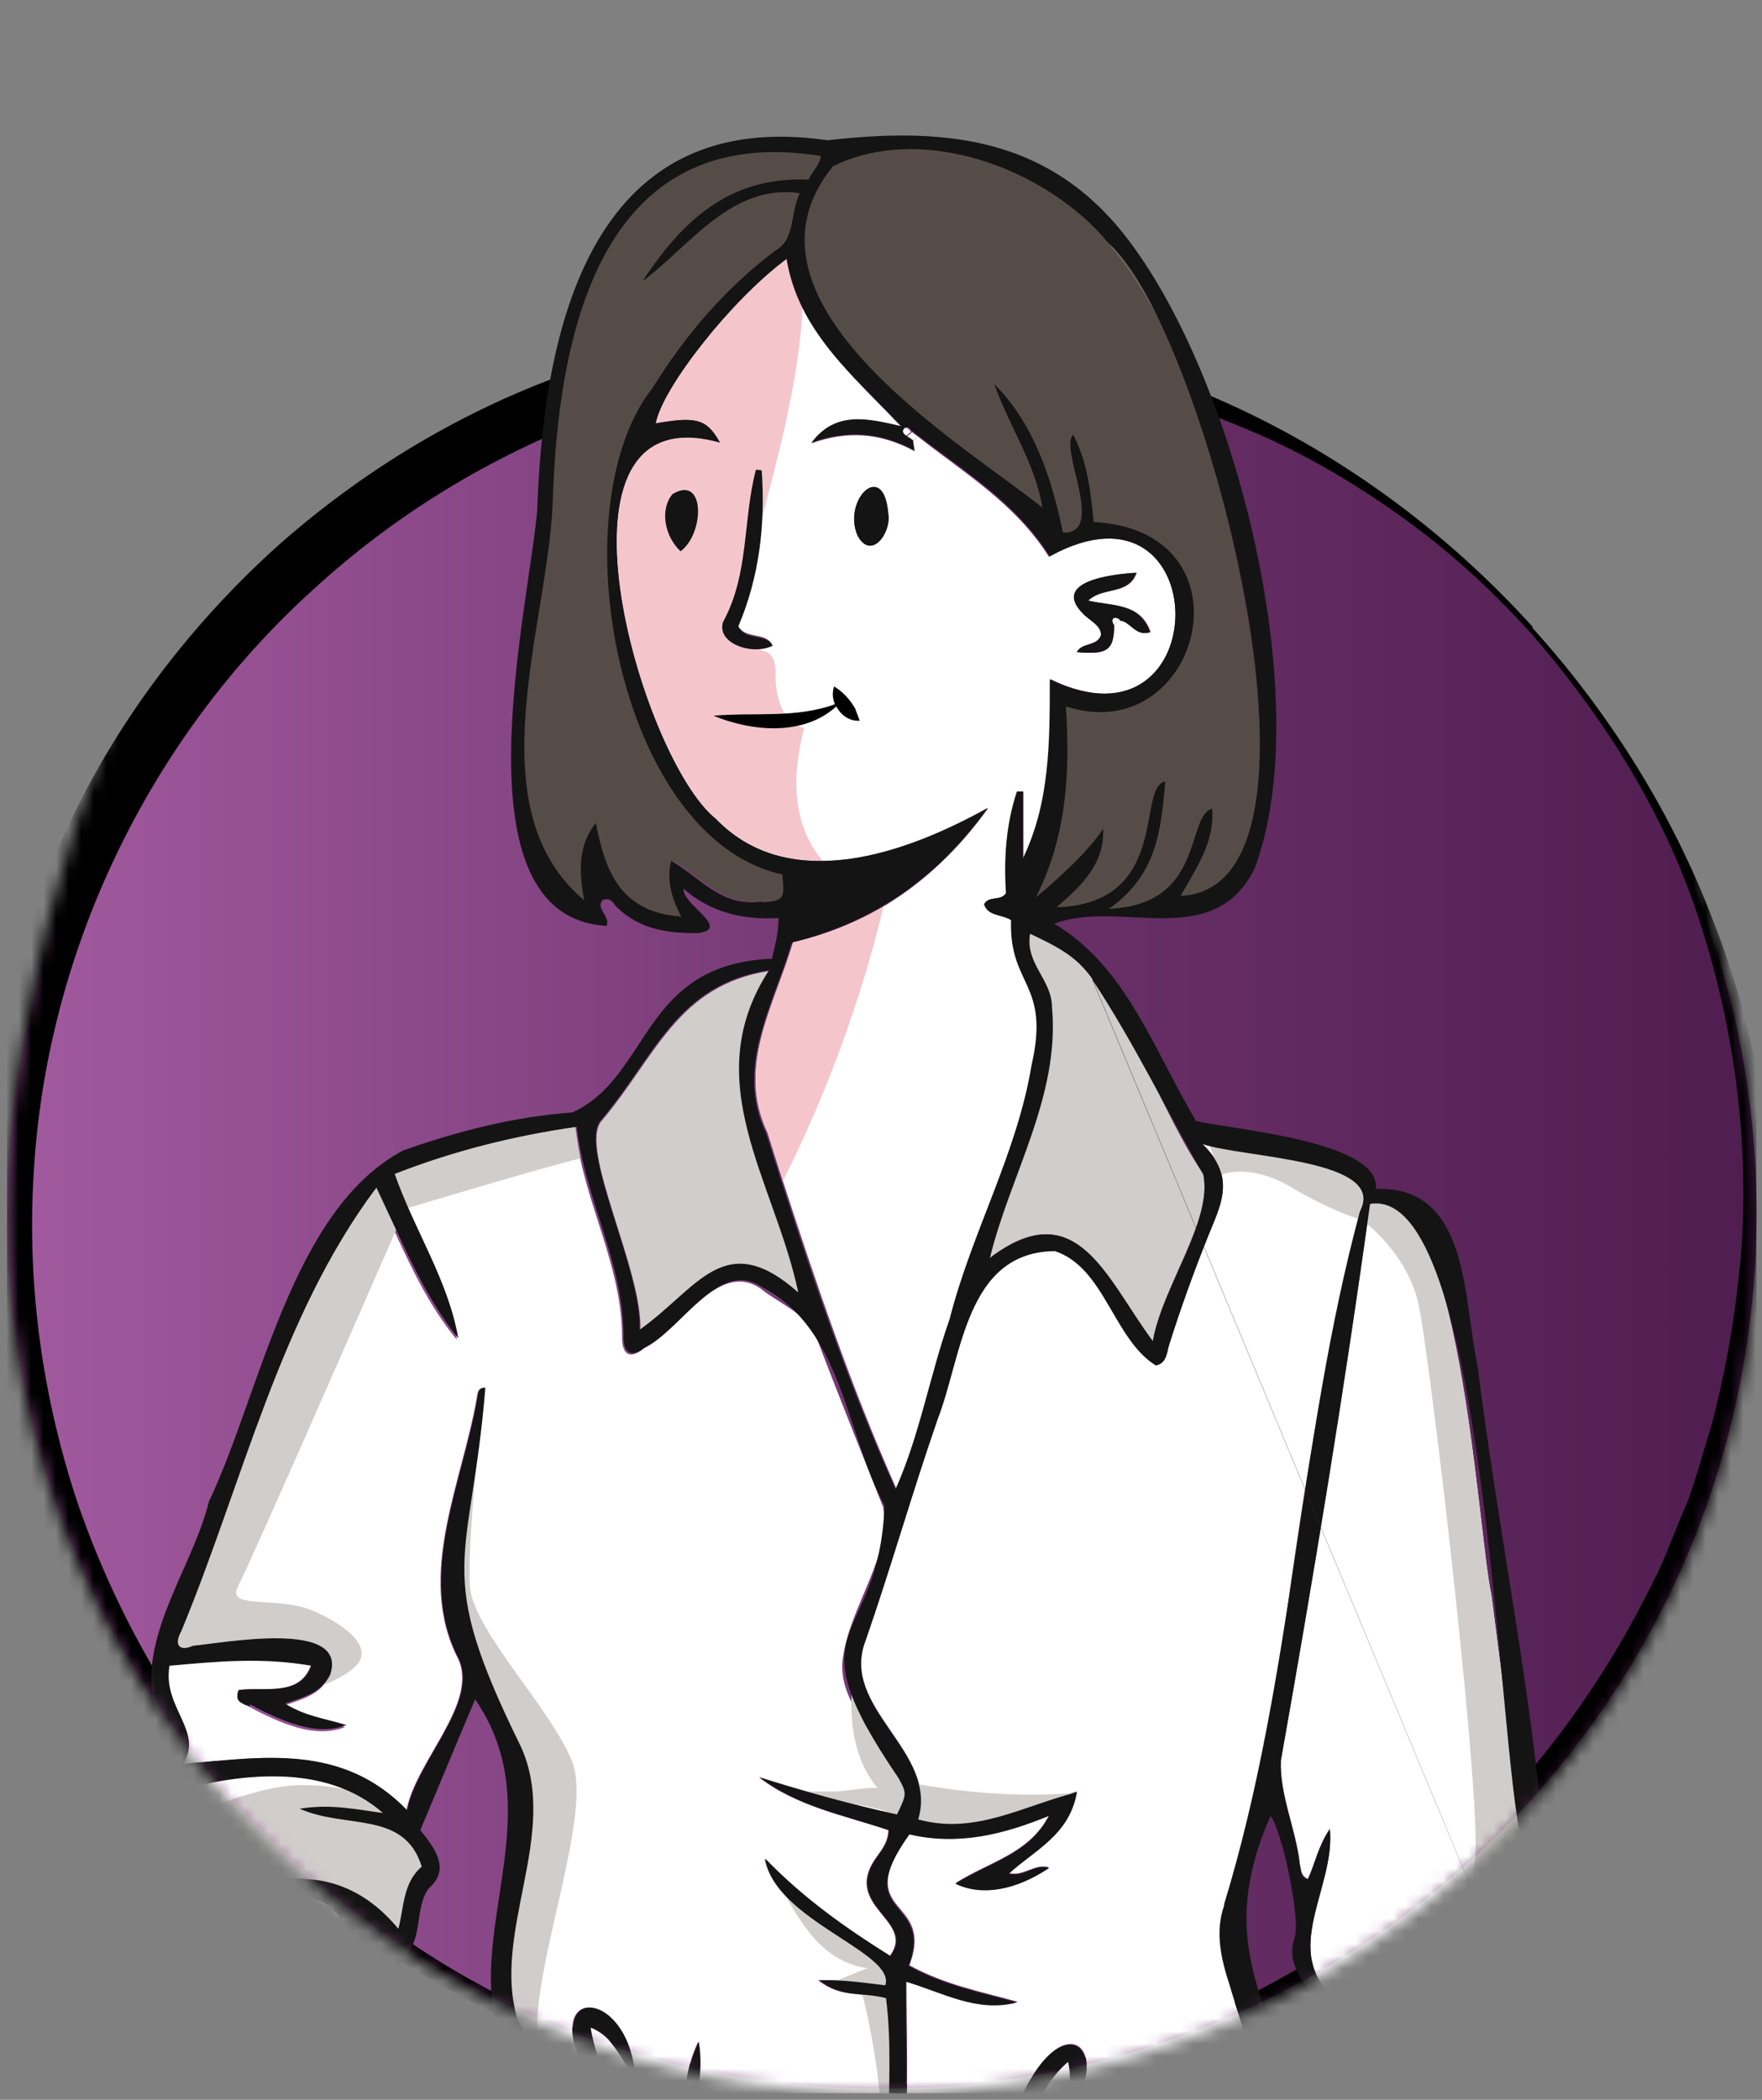 <svg width="141" height="168" viewBox="0 0 141 168" fill="none" xmlns="http://www.w3.org/2000/svg">
<rect x="0" y="0" width="141" height="168" fill="#808080" stroke="none"/>
<g clip-path="url(#clip0_2093_8792)">
<path d="M70.564 167.098C109.224 167.098 140.564 135.746 140.564 97.072C140.564 58.398 109.224 27.046 70.564 27.046C31.904 27.046 0.564 58.398 0.564 97.072C0.564 135.746 31.904 167.098 70.564 167.098Z" fill="url(#paint0_linear_2093_8792)"/>
<mask id="mask0_2093_8792" style="mask-type:alpha" maskUnits="userSpaceOnUse" x="0" y="0" width="141" height="168">
<path d="M70.564 167.489C109.224 167.489 140.564 136.137 140.564 97.463C140.564 58.789 109.224 0 70.564 0C31.904 0 0.564 58.789 0.564 97.463C0.564 136.137 31.904 167.489 70.564 167.489Z" fill="url(#paint1_linear_2093_8792)"/>
</mask>
<g mask="url(#mask0_2093_8792)">
<path d="M122.64 50.249C128.792 57.039 133.776 64.997 137.064 73.591C140.458 82.185 142.049 91.522 141.943 100.859C141.731 110.195 139.716 119.532 135.685 128.126C131.761 136.72 125.928 144.36 118.928 150.619C111.822 156.773 103.549 161.548 94.746 164.519C90.291 166.004 85.731 167.065 81.17 167.595C76.61 168.232 71.943 168.338 67.276 168.126C48.822 167.171 30.791 159.001 17.958 145.314C11.595 138.524 6.398 130.461 3.11 121.654C-0.178 112.848 -1.769 103.405 -1.345 93.962C-0.921 84.519 1.307 75.183 5.231 66.588C9.155 57.994 14.989 50.249 21.989 43.883C28.989 37.623 37.261 32.637 46.276 29.56C55.185 26.483 64.731 25.316 74.064 26.058C83.398 26.801 92.519 29.348 100.791 33.485C109.064 37.623 116.488 43.353 122.64 50.143V50.249ZM122.322 50.461C119.246 47.066 115.852 43.989 112.14 41.337C108.428 38.684 104.504 36.35 100.261 34.546C91.882 30.939 82.973 28.923 73.958 28.817C55.928 28.499 38.216 35.077 25.064 47.172C11.913 59.055 3.64 76.244 2.685 94.068C2.155 102.981 3.428 111.999 6.292 120.487C9.261 128.975 13.716 136.933 19.655 143.723C25.595 150.513 32.913 156.243 41.08 160.168C49.246 164.094 58.261 166.322 67.276 166.747C71.837 166.959 76.398 166.641 80.852 165.898C85.307 165.155 89.655 163.882 93.897 162.29C102.276 159.107 110.019 154.121 116.488 147.967C123.064 141.813 128.367 134.598 132.291 126.535C132.822 125.58 133.246 124.519 133.67 123.458C134.094 122.397 134.519 121.336 134.943 120.381C135.367 119.32 135.685 118.259 136.004 117.198C136.322 116.137 136.64 115.076 136.958 114.015C138.125 109.665 138.867 105.209 139.291 100.753C140.034 91.734 138.867 82.61 136.11 74.016C134.731 69.665 132.822 65.528 130.488 61.602C128.155 57.676 125.397 53.963 122.428 50.567L122.322 50.461Z" fill="black"/>
<path d="M83.95 44.566C81.259 40.277 77.105 37.817 73.418 34.901C73.301 35.015 73.184 35.187 73.067 35.301C73.067 35.472 73.126 35.701 73.184 36.102C70.434 34.615 67.802 34.443 64.935 35.472C66.865 32.842 69.44 33.528 72.131 34.157C69.206 31.069 66.046 28.266 64.233 24.606C63.648 23.405 63.179 22.147 62.945 20.717C58.616 23.977 53.116 30.897 52.472 33.871C55.807 33.242 56.568 33.471 57.621 35.415C42.819 31.24 51.244 60.637 57.27 65.499C59.669 68.015 62.653 68.93 65.812 68.873C70.376 68.873 75.291 66.757 79.094 64.641C76.754 67.901 74.004 70.532 70.786 72.476C68.562 73.792 66.163 74.764 63.472 75.393C61.951 80.54 58.908 85.344 61.424 90.606C61.834 91.922 62.243 93.237 62.653 94.495C65.344 102.788 68.153 111.081 71.722 119.088C73.653 114.799 74.472 109.995 76.051 105.476C77.807 98.556 81.434 92.208 82.604 85.173C84.126 78.596 80.732 78.882 80.966 73.62C80.205 73.162 79.152 73.334 78.801 72.362C79.152 71.618 80.147 72.133 80.556 71.447C80.323 68.701 80.556 65.956 81.434 63.325C81.61 63.325 81.727 63.325 81.902 63.325V68.701C84.126 64.24 84.008 59.436 84.067 54.346C97.465 60.866 97.348 37.188 84.008 44.509L83.95 44.566ZM54.462 44.109C53.116 42.85 52.824 40.677 53.76 39.533C56.392 37.932 56.334 42.679 54.462 44.109ZM57.855 49.714C59.962 45.882 59.435 41.535 60.488 37.531C60.664 37.531 60.839 37.531 60.956 37.589C61.015 38.675 61.073 39.762 61.015 40.791C60.898 43.937 60.371 47.025 59.025 49.999C59.611 51.2 61.19 50.514 61.775 51.544C61.366 51.772 60.839 51.83 60.313 51.83C58.908 51.83 57.387 50.914 57.797 49.656L57.855 49.714ZM68.621 42.85C67.392 39.991 70.727 36.731 71.078 41.077C71.371 42.564 69.733 44.909 68.621 42.85ZM89.625 49.599C89.45 49.714 89.333 49.885 89.157 49.999C89.157 52.001 88.631 52.401 86.173 52.173C86.583 51.372 87.811 51.715 88.104 50.8C88.104 49.999 87.168 49.656 86.7 49.084C84.184 46.511 88.982 45.939 90.971 45.824C90.327 47.655 88.28 46.911 87.109 48.055C89.099 48.512 91.263 48.227 92.083 50.571C90.912 50.972 90.503 49.714 89.684 49.656L89.625 49.599Z" fill="white"/>
<path d="M65.812 68.873C62.711 68.873 59.727 68.015 57.27 65.499C51.244 60.637 42.819 31.24 57.621 35.415C56.568 33.528 55.749 33.299 52.472 33.871C53.058 30.897 58.557 23.977 62.945 20.717C63.179 22.147 63.648 23.405 64.233 24.606C63.94 30.096 62.536 35.472 61.132 40.849C60.488 43.136 59.903 45.481 59.318 47.769C58.967 49.256 58.908 51.315 60.371 51.887C60.371 51.887 60.371 51.887 60.43 51.887C60.839 52.001 61.307 52.058 61.6 52.344C62.068 52.745 62.068 53.488 62.068 54.117C62.068 55.833 62.653 57.892 64.35 58.235C63.648 60.98 63.355 63.955 64.467 66.642C64.818 67.443 65.286 68.244 65.871 68.93L65.812 68.873Z" fill="#F4C6CC"/>
<path d="M70.728 72.419C68.914 80.026 66.164 87.461 62.653 94.495C62.244 93.18 61.834 91.864 61.425 90.606C58.909 85.344 61.951 80.483 63.472 75.393C66.164 74.764 68.563 73.792 70.786 72.476L70.728 72.419Z" fill="#F4C6CC"/>
<path d="M108.875 96.897C108.875 97.126 108.758 97.297 108.699 97.526C106.008 108.45 104.253 119.603 102.732 130.755C101.503 138.019 100.274 145.339 97.992 152.374C97.29 154.547 97.875 156.664 98.402 158.78C99.221 162.211 101.503 165.814 98.636 168.96C96.588 172.048 91.907 170.504 88.456 171.591C89.684 169.589 91.849 168.56 92.727 166.329C87.519 168.331 88.807 172.906 81.435 171.591C82.663 169.246 83.365 166.729 85.53 164.899C85.94 166.672 85.413 168.159 84.945 169.932C90.211 163.355 83.892 158.951 80.381 171.705C77.456 172.677 75.174 170.561 72.424 171.019C72.717 166.729 72.541 162.669 72.541 158.494C75.467 159.352 78.275 161.01 81.435 160.152C78.509 159.352 75.584 158.78 72.775 157.235C74.882 151.631 67.978 153.461 72.775 146.712C76.695 147.627 80.323 146.712 83.95 145.225C82.371 148.313 79.153 148.943 76.461 150.658C78.509 151.688 81.317 151.173 83.95 149.4C82.78 149.057 81.961 150.144 80.732 149.858C82.78 147.97 85.589 146.769 86.174 143.338C81.844 144.424 78.041 146.712 73.477 145.511C75.116 140.078 67.159 136.646 69.265 131.213C71.313 125.322 73.009 119.317 75.057 113.426C76.988 108.45 77.28 100.1 84.418 100.043C88.397 101.358 89.099 107.077 92.493 109.194C93.37 109.022 93.37 108.164 93.546 107.592C94.482 104.618 95.535 101.701 96.705 98.784C97.349 97.183 98.168 95.639 97.758 93.98C97.641 93.523 97.466 93.008 97.115 92.55C96.881 92.207 96.588 91.864 96.179 91.464C96.354 91.464 96.53 91.578 96.764 91.635C100.684 92.608 110.981 92.837 108.816 96.897H108.875Z" fill="white"/>
<path d="M128.3 163.183C126.895 163.298 125.55 163.469 124.204 163.755C119.465 164.613 110.162 167.53 107.88 169.875C107.003 168.445 107.061 165.242 106.593 163.87C106.593 162.497 108.524 161.296 106.886 159.98C102.38 156.091 106.886 151.001 106.417 146.311C105.481 147.684 105.247 149.057 104.662 150.315C104.077 150.086 104.136 149.571 104.019 149.171C103.726 146.369 102.38 143.566 102.497 140.821C105.013 126.523 107.412 112.167 109.401 97.869C109.46 97.354 109.518 96.84 109.635 96.325C116.832 93.637 118.236 122.634 119.348 127.609C120.167 134.129 121.103 140.649 121.688 147.169C122.098 149.4 121.396 152.374 123.97 153.518C127.832 155.291 124.614 157.407 126.31 159.351C127.539 160.266 127.539 161.696 128.3 163.126V163.183Z" fill="white"/>
<path d="M108.875 96.897C108.875 97.126 108.758 97.297 108.699 97.526C107.88 97.24 105.95 96.554 103.375 95.01C100.274 93.18 98.168 93.809 97.758 93.98H97.7L97.115 92.493L96.764 91.578C100.684 92.55 110.981 92.779 108.816 96.84L108.875 96.897Z" fill="#D1CDCB"/>
<path d="M124.204 163.756V158.894C124.204 158.894 123.385 157.007 122.215 156.263C121.045 155.52 117.3 152.603 118.002 149.057C118.763 145.511 114.433 108.393 113.497 104.275C112.736 100.901 110.22 98.613 109.401 97.927C109.46 97.412 109.518 96.897 109.635 96.383C116.832 93.695 118.236 122.691 119.348 127.667C120.167 134.187 121.103 140.707 121.688 147.227C122.098 149.457 121.396 152.431 123.97 153.575C127.832 155.348 124.614 157.464 126.31 159.409C127.539 160.324 127.539 161.754 128.3 163.184C126.895 163.298 125.55 163.47 124.204 163.756Z" fill="#D1CDCB"/>
<path d="M71.722 145.168C68.036 144.367 64.35 143.337 60.722 142.194C63.765 144.539 67.509 145.225 71.078 146.426C71.078 147.284 70.61 147.913 70.201 148.485C67.158 152.546 73.36 153.575 71.195 156.492C67.626 154.261 64.233 151.859 61.191 148.714C61.776 152.26 67.743 155.291 70.552 157.407C70.786 157.578 70.786 157.578 70.727 158.837C69.148 158.665 67.509 158.379 65.462 158.436C67.275 159.866 68.797 159.351 70.786 159.866C71.254 163.526 70.961 167.13 71.02 170.79C68.855 171.019 66.573 170.104 64.76 171.533C61.717 172.163 58.265 171.19 55.164 170.733C55.632 168.273 56.276 165.871 55.866 163.355C54.755 165.643 54.696 168.102 54.755 170.561C50.132 171.762 47.675 165.299 47.207 162.211C49.079 162.897 49.606 164.728 50.776 166.1C50.133 157.864 40.654 158.722 49.664 169.932C44.574 171.019 43.346 164.899 41.356 161.582C39.25 154.547 44.75 146.769 41.649 139.792C34.511 125.322 37.612 125.379 38.782 111.024C38.372 111.024 38.255 111.252 38.197 111.538C37.085 118.459 33.165 126.008 36.676 132.757C38.255 136.303 33.282 140.878 32.521 144.825C27.782 139.963 22.107 140.421 16.139 140.993C15.613 140.993 15.086 141.107 14.559 141.164C16.315 138.533 12.921 136.646 13.506 133.272C17.309 132.871 20.937 132.585 24.857 133.272C23.921 135.788 21.112 134.93 19.064 135.216C18.655 136.131 19.299 136.303 19.767 136.474C19.767 136.474 19.884 136.474 19.884 136.532C23.394 138.419 25.617 138.934 27.607 138.19C25.735 137.618 24.389 137.504 22.692 136.474C23.804 136.074 24.915 135.788 25.676 135.045C25.91 134.816 26.144 134.473 26.32 134.129C27.724 129.726 17.836 131.613 15.32 131.842C14.208 132.356 13.799 131.727 14.384 130.698C19.299 118.859 22.282 105.476 30.006 95.181C30.532 96.325 31.059 97.469 31.585 98.556C32.989 101.587 34.394 104.561 36.559 107.192C35.915 103.474 34.101 100.214 32.58 96.783C32.17 95.868 31.819 95.01 31.468 94.037C36.149 92.207 40.888 91.006 46.037 90.263C46.154 91.121 46.271 91.921 46.446 92.779C47.5 97.583 49.84 102.102 49.781 107.192C49.84 108.45 50.483 108.736 51.537 107.878C54.462 106.448 57.388 100.786 60.84 103.074C62.302 104.275 64.525 105.076 65.286 106.906C67.041 111.481 68.855 115.999 70.669 120.575C71.312 124.521 68.153 128.353 67.509 132.299C66.69 136.017 70.493 138.991 71.781 142.308C72.483 143.566 72.424 143.623 71.663 145.225L71.722 145.168Z" fill="white"/>
<path d="M56.1 163.355C56.685 165.185 56.977 167.073 56.977 168.96C56.977 169.074 56.977 169.189 57.036 169.303C57.094 169.418 57.27 169.475 57.446 169.532C59.903 170.275 62.594 170.447 64.701 171.934C64.408 171.763 63.179 171.934 62.828 171.934C62.126 171.934 61.483 171.934 60.78 171.934C59.435 171.934 58.148 171.82 56.86 171.591C55.573 171.362 55.339 171.248 55.164 170.333C54.988 169.418 55.339 168.274 55.573 167.301C55.924 165.986 56.334 164.613 56.158 163.184L56.1 163.355Z" fill="white"/>
<path d="M70.961 144.996C71.546 145.225 72.131 145.454 72.716 145.625C75.115 146.369 77.748 145.968 80.205 145.568C82.253 145.225 84.476 144.825 85.998 143.452C81.551 143.795 77.046 143.452 72.658 142.594C72.307 140.993 70.668 139.963 69.674 138.648C68.094 136.474 68.211 133.558 68.679 130.927C68.328 133.043 68.035 135.102 68.152 137.218C68.269 139.334 68.855 141.45 70.259 143.109C70.083 142.88 67.333 143.338 66.924 143.338C65.812 143.338 64.7 143.338 63.53 143.338C65.871 144.253 68.562 144.138 70.961 144.939V144.996Z" fill="#D1CDCB"/>
<path d="M61.482 149C61.892 149.801 62.302 150.601 62.711 151.402C63.472 152.775 64.291 154.147 65.344 155.291C66.456 156.435 67.86 157.293 69.44 157.465C68.386 157.865 67.333 158.322 66.28 158.723C67.158 159.009 68.035 159.237 68.972 159.409C69.849 162.841 70.376 166.387 70.61 169.933C70.61 170.562 70.785 171.42 71.429 171.591C71.195 166.959 72.54 162.097 71.429 157.522C70.376 156.835 68.445 155.52 67.567 154.662" fill="#D1CDCB"/>
<path d="M38.724 111.881C38.724 111.881 34.628 125.493 35.974 129.611C37.319 133.672 42.468 139.906 42.468 142.823C42.468 145.739 39.777 155.176 40.128 158.093C40.479 161.01 41.473 166.443 42.468 167.416C43.463 168.388 46.505 170.447 46.505 170.447L50.308 171.019C50.308 171.019 43.17 167.93 42.995 162.383C42.819 156.835 47.383 145.11 45.803 140.992C44.223 136.875 37.963 130.526 37.612 127.037C37.319 123.549 38.665 111.824 38.665 111.824L38.724 111.881Z" fill="#D1CDCB"/>
<path d="M34.043 149.458L33.926 149.572C32.872 150.487 32.638 151.745 32.404 153.061C32.346 153.518 32.229 153.976 32.112 154.434L31.995 155.005L31.644 154.548C29.713 152.203 27.373 150.888 24.74 150.716C21.697 150.487 18.304 151.745 14.969 154.205C14.501 154.548 13.974 154.948 13.506 155.406L13.272 155.635L13.097 155.349C12.102 153.804 12.629 152.546 13.097 151.46C13.448 150.544 13.799 149.744 13.389 148.829C12.804 147.856 12.629 146.713 12.453 145.626V145.226C12.395 145.226 12.395 145.226 12.395 145.226C12.453 143.967 13.623 143.052 15.729 142.48C15.729 142.48 15.729 142.48 15.788 142.48C15.847 142.48 15.905 142.48 16.022 142.48C17.836 142.08 20.118 141.908 22.341 142.08C24.681 142.251 27.022 142.652 28.718 143.395C29.771 143.853 30.591 144.425 31 145.054L31.293 145.569L30.708 145.454C30.357 145.454 30.006 145.34 29.654 145.283C28.25 145.054 26.846 144.882 25.325 144.94C26.203 145.168 27.139 145.34 28.016 145.454C30.649 145.855 33.106 146.198 34.101 149.343V149.515L34.043 149.458Z" fill="#D1CDCB"/>
<path d="M29.303 143.338C29.069 143.338 28.835 143.281 28.543 143.224C27.958 143.166 27.314 143.109 26.729 142.995C25.91 142.881 25.091 142.823 24.213 142.823C21.873 142.823 19.591 143.624 17.368 144.368C16.549 144.653 15.671 144.939 14.91 145.34C14.501 145.569 14.033 145.855 13.916 146.312C13.74 146.884 14.208 147.513 14.618 147.913C15.086 148.371 15.554 148.829 15.613 149.458C15.613 150.201 14.969 150.83 14.618 151.459C14.501 151.631 14.442 151.803 14.501 151.974C14.501 152.089 14.618 152.203 14.676 152.26C15.027 152.832 15.027 153.461 14.91 154.09C14.442 154.433 13.916 154.834 13.448 155.291L13.214 155.52L13.038 155.234C12.043 153.69 12.57 152.432 13.038 151.345C13.389 150.43 13.74 149.629 13.331 148.714C12.745 147.742 12.57 146.598 12.395 145.511V145.111C12.336 145.111 12.336 145.111 12.336 145.111C12.394 143.853 13.565 142.938 15.671 142.366C15.671 142.366 15.671 142.366 15.729 142.366C15.905 142.366 16.081 142.366 16.256 142.309C17.66 142.08 19.064 142.08 20.469 142.023C21.054 142.023 21.639 141.965 22.224 141.908C23.043 141.908 23.862 141.851 24.623 141.908C26.027 141.965 27.431 142.309 28.601 143.052L29.303 143.338Z" fill="white"/>
<path d="M24.915 133.1C23.979 135.616 21.171 134.758 19.123 135.044C18.713 135.959 19.357 136.131 19.825 136.303L17.017 136.703C17.017 136.703 16.49 139.734 16.198 140.821C15.671 140.821 15.145 140.935 14.618 140.992C16.373 138.362 12.98 136.474 13.565 133.1C17.368 132.7 20.995 132.414 24.915 133.1Z" fill="white"/>
<path d="M19.064 126.923C18.011 128.811 22.224 127.667 25.032 128.868C27.899 130.126 30.064 131.956 28.308 133.443C27.665 134.015 26.729 134.473 25.793 134.873C26.027 134.644 26.261 134.301 26.436 133.958C27.84 129.554 17.953 131.442 15.437 131.67C14.325 132.185 13.915 131.556 14.501 130.526C19.415 118.688 22.399 105.304 30.122 95.01C30.649 96.154 31.175 97.297 31.702 98.384C29.011 104.561 19.942 125.265 19.064 126.866V126.923Z" fill="#D1CDCB"/>
<path d="M46.504 92.665C43.228 93.466 34.101 96.211 32.579 96.668C32.17 95.753 31.819 94.895 31.468 93.923C36.148 92.093 40.888 90.892 46.036 90.148C46.153 91.006 46.27 91.807 46.446 92.665H46.504Z" fill="#D1CDCB"/>
<path d="M88.748 72.819C88.69 72.819 88.631 72.819 88.631 72.705C88.631 72.647 88.631 72.59 88.631 72.533C92.317 69.959 92.668 66.528 93.019 62.867V62.639C92.493 62.925 92.317 63.954 92.083 65.212C91.556 68.129 90.737 72.476 84.477 72.647C84.418 72.647 84.36 72.647 84.36 72.533C84.36 72.533 84.36 72.419 84.36 72.361C86.291 70.703 87.929 69.101 88.046 66.699C86.7 68.873 85.355 70.874 82.839 71.961C82.839 71.961 82.722 71.961 82.722 71.904C82.722 71.847 82.722 71.732 82.722 71.732C85.296 66.127 85.355 60.866 85.121 56.462V56.347C85.121 56.347 85.121 56.347 85.238 56.347C86.174 56.633 87.051 56.805 87.929 56.805C92.376 56.805 95.184 52.916 95.243 49.198C95.301 45.996 93.312 42.221 87.344 41.935C87.285 41.935 87.227 41.878 87.227 41.821V41.477C86.993 39.304 86.759 37.131 85.706 35.072C85.472 35.587 85.764 36.788 86.057 37.931C86.466 39.647 86.876 41.477 86.174 42.335C85.94 42.678 85.53 42.793 85.004 42.793H84.886C84.828 42.793 84.769 42.793 84.769 42.678C84.009 39.133 82.78 34.671 79.796 31.412C80.206 32.441 80.674 33.413 81.142 34.386C82.078 36.387 83.073 38.446 83.424 40.677V40.791L83.073 41.077C83.073 41.077 83.014 41.077 82.956 41.077C82.897 41.077 82.897 41.077 82.839 41.077C81.142 39.361 78.919 37.588 76.578 35.758C68.797 29.639 60.02 22.718 66.339 13.281C67.861 12.309 69.616 11.852 71.781 11.852C73.945 11.852 76.871 12.481 79.094 13.053C90.152 16.313 94.774 28.609 97.29 37.588C99.689 46.968 103.083 63.611 98.577 69.616C97.524 70.989 96.12 71.732 94.365 71.847C94.365 71.847 94.248 71.847 94.248 71.79C94.248 71.79 94.248 71.675 94.248 71.618C94.423 71.332 94.599 70.989 94.774 70.703C95.828 68.93 96.881 67.1 96.764 64.869C96.237 65.155 95.945 65.956 95.652 66.985C94.891 69.33 93.838 72.59 88.689 72.819H88.748Z" fill="#564C47"/>
<path d="M71.956 11.909C74.413 11.909 76.988 12.538 79.211 13.11C89.977 16.313 94.599 27.866 97.29 37.531C99.104 44.509 105.54 70.989 94.482 71.618C95.652 69.502 97.232 67.329 96.998 64.641C94.891 65.213 96.413 72.362 88.748 72.648C92.668 69.902 92.902 66.185 93.253 62.467C90.913 62.868 93.721 72.247 84.535 72.533C86.642 70.76 88.397 68.987 88.28 66.242C86.876 68.53 85.472 70.76 82.839 71.847C85.179 66.757 85.589 61.895 85.238 56.462C86.232 56.805 87.11 56.92 87.987 56.92C96.647 56.92 99.397 42.278 87.461 41.706C87.227 39.361 86.993 36.959 85.823 34.729C84.653 35.758 88.456 42.564 85.121 42.564C81.786 42.564 85.062 42.564 85.004 42.564C84.126 38.332 82.722 33.871 79.504 30.668C80.674 33.985 82.78 37.017 83.365 40.562C83.248 40.677 83.131 40.791 83.014 40.849C75.818 33.471 58.382 25.407 66.515 13.224C68.095 12.195 69.967 11.795 71.898 11.795M71.956 11.623C69.733 11.623 67.919 12.081 66.456 13.053C66.456 13.053 66.398 13.053 66.398 13.11C60.02 22.661 68.855 29.639 76.637 35.758C78.977 37.589 81.201 39.361 82.897 41.077C82.897 41.135 83.014 41.192 83.131 41.192C83.248 41.192 83.248 41.192 83.307 41.135L83.658 40.849C83.716 40.791 83.775 40.677 83.775 40.62C83.424 38.332 82.429 36.273 81.493 34.271C81.142 33.585 80.849 32.842 80.498 32.155C83.014 35.358 84.126 39.361 84.828 42.679C84.828 42.793 84.945 42.907 85.121 42.907C85.121 42.907 85.179 42.907 85.238 42.907C85.823 42.907 86.232 42.736 86.525 42.393C87.285 41.478 86.817 39.648 86.408 37.874C86.232 37.074 85.998 36.159 85.998 35.587C86.817 37.474 87.051 39.533 87.227 41.535V41.878C87.227 41.992 87.402 42.107 87.519 42.107C93.37 42.393 95.359 45.996 95.243 49.256C95.126 52.916 92.434 56.748 88.046 56.748C83.658 56.748 86.291 56.577 85.355 56.291C85.355 56.291 85.296 56.291 85.238 56.291C85.179 56.291 85.121 56.291 85.062 56.348C85.004 56.405 84.945 56.519 84.945 56.577C85.238 60.98 85.121 66.185 82.605 71.733C82.488 71.79 82.429 71.961 82.546 72.076C82.546 72.19 82.722 72.247 82.78 72.247C82.839 72.247 82.839 72.247 82.897 72.247C85.238 71.275 86.642 69.388 87.871 67.443C87.578 69.445 86.057 70.875 84.301 72.362C84.184 72.419 84.184 72.59 84.243 72.705C84.243 72.819 84.418 72.876 84.535 72.876C90.913 72.705 91.732 68.244 92.259 65.327C92.434 64.412 92.61 63.554 92.902 63.096C92.551 66.642 92.2 69.96 88.573 72.476C88.456 72.533 88.397 72.705 88.456 72.819C88.456 72.934 88.631 72.991 88.748 72.991C94.014 72.762 95.126 69.331 95.886 67.043C96.179 66.185 96.354 65.499 96.705 65.155C96.705 67.214 95.711 68.93 94.774 70.589C94.599 70.875 94.423 71.218 94.248 71.504C94.248 71.618 94.248 71.733 94.248 71.79C94.248 71.847 94.423 71.904 94.482 71.904C96.296 71.79 97.758 71.046 98.811 69.616C103.375 63.554 99.982 46.854 97.524 37.474C95.008 28.495 90.386 16.141 79.27 12.824C77.046 12.252 74.413 11.623 71.956 11.623Z" fill="#564C47"/>
<path d="M54.52 73.448C49.547 73.105 48.377 69.731 47.616 66.128C46.329 67.901 46.563 69.788 46.914 71.904V72.019C46.856 72.076 46.739 72.133 46.68 72.248C46.68 72.248 46.621 72.248 46.563 72.248C46.505 72.248 46.505 72.248 46.446 72.248C40.186 66.757 41.707 57.091 43.111 48.627C43.579 45.596 44.047 42.736 44.164 40.22C44.749 21.46 50.776 11.909 62.126 11.909C73.477 11.909 64.525 12.024 65.812 12.195C65.871 12.195 65.929 12.252 65.929 12.367C65.871 12.882 65.578 13.282 65.286 13.625C65.11 13.854 64.993 14.025 64.876 14.254C64.876 14.254 64.818 14.311 64.759 14.311C64.525 14.311 64.35 14.311 64.115 14.311C57.914 14.311 54.345 18.2 51.77 22.147C52.063 22.032 52.238 21.803 52.472 21.517C52.531 21.403 52.648 21.346 52.706 21.232C55.339 18.372 58.908 15.112 63.121 15.112C67.334 15.112 63.764 15.112 64.057 15.112C64.057 15.112 64.174 15.112 64.174 15.169V15.284C63.94 15.855 63.823 16.485 63.706 17.056C63.472 18.143 63.297 19.344 62.185 19.916C58.44 22.719 55.222 26.322 52.414 30.84C48.143 36.273 47.558 47.54 51.127 57.091C53.701 64.069 57.797 68.473 62.711 69.559C62.77 69.559 62.828 69.617 62.828 69.674C62.945 70.76 62.945 71.275 62.711 71.618C62.419 71.962 61.892 72.019 61.132 72.076C60.839 72.076 60.547 72.133 60.312 72.133C58.382 72.133 57.095 71.161 55.69 70.131C55.164 69.731 54.579 69.331 53.994 68.93C53.701 70.36 54.111 71.618 54.813 73.048V73.162C54.813 73.162 54.754 73.22 54.696 73.22L54.52 73.448Z" fill="#564C47"/>
<path d="M62.009 12.137C63.179 12.137 64.408 12.252 65.695 12.424C65.578 13.167 64.993 13.682 64.7 14.311C64.466 14.311 64.291 14.311 64.057 14.311C58.031 14.311 54.403 17.914 51.419 22.489C52.121 22.489 52.414 21.918 52.765 21.517C55.398 18.657 58.908 15.398 63.062 15.398C67.216 15.398 63.647 15.398 63.94 15.398C63.179 16.942 63.589 19.115 62.009 19.973C57.972 23.004 54.812 26.722 52.18 30.954C44.515 40.62 49.371 67.043 62.536 69.902C62.77 71.847 62.653 72.018 60.956 72.133C60.663 72.133 60.371 72.19 60.137 72.19C57.445 72.19 55.924 70.188 53.701 68.873C53.35 70.417 53.701 71.79 54.52 73.334C49.605 72.99 48.435 69.673 47.675 65.841C46.153 67.786 46.387 69.902 46.738 72.018C46.621 72.075 46.563 72.19 46.504 72.247C38.138 64.869 43.871 49.942 44.222 40.334C44.632 27.98 47.44 12.195 62.009 12.195M62.009 11.852C55.398 11.852 50.483 15.111 47.499 21.46C45.334 26.093 44.164 32.269 43.93 40.276C43.813 42.793 43.403 45.652 42.877 48.684C41.531 57.205 39.951 66.928 46.27 72.476C46.27 72.476 46.387 72.533 46.446 72.533C46.504 72.533 46.621 72.533 46.68 72.419C46.738 72.361 46.797 72.304 46.914 72.247C46.972 72.19 47.031 72.076 47.031 71.961C46.68 70.016 46.504 68.243 47.499 66.585C48.26 70.074 49.547 73.334 54.461 73.677C54.578 73.677 54.637 73.677 54.696 73.562C54.696 73.505 54.754 73.391 54.696 73.276C54.052 71.961 53.642 70.76 53.818 69.445C54.344 69.788 54.871 70.131 55.339 70.531C56.743 71.561 58.089 72.59 60.078 72.59C62.068 72.59 60.663 72.59 60.956 72.533C61.775 72.533 62.302 72.419 62.594 72.018C62.945 71.618 62.887 70.989 62.77 69.959C62.77 69.845 62.653 69.731 62.536 69.731C57.679 68.644 53.642 64.297 51.068 57.32C47.557 47.769 48.084 36.559 52.355 31.183C55.163 26.665 58.323 23.119 62.068 20.316C63.179 19.687 63.413 18.486 63.647 17.342C63.764 16.77 63.881 16.141 64.115 15.569C64.115 15.512 64.115 15.398 64.115 15.283C64.115 15.226 63.998 15.169 63.881 15.111C63.589 15.111 63.238 15.111 62.945 15.111C58.733 15.111 55.222 18.257 52.589 21.117C55.105 17.685 58.44 14.597 63.94 14.597C64.174 14.597 64.349 14.597 64.583 14.597C64.7 14.597 64.817 14.54 64.876 14.425C64.993 14.197 65.11 14.025 65.285 13.796C65.578 13.453 65.871 12.995 65.929 12.481C65.929 12.309 65.871 12.195 65.695 12.137C64.408 11.909 63.179 11.852 61.95 11.852H62.009Z" fill="#564C47"/>
<path d="M35.154 177.31C33.457 180.341 29.245 181.256 28.425 184.688C28.425 185.546 27.314 186.232 26.963 185.546C24.681 179.483 10.639 159.866 15.671 155.119C34.627 142.537 25.91 168.159 35.212 177.31H35.154Z" fill="white"/>
<path d="M92.2 107.307C88.455 102.274 86.115 95.353 79.152 100.672C80.732 94.095 84.769 87.747 84.126 80.598C84.126 78.367 81.493 76.308 81.961 73.906C89.625 77.281 91.907 87.575 96.295 93.924C97.056 97.641 93.019 102.903 92.258 107.25L92.2 107.307Z" fill="#D1CDCB"/>
<path d="M61.599 77.623C60.312 81.398 58.674 84.143 59.903 88.032C61.073 93.351 62.886 98.155 63.94 103.474C58.03 98.212 55.924 103.131 51.243 106.448C51.477 101.701 46.27 91.864 48.142 89.691C52.472 84.601 54.169 78.824 61.599 77.68V77.623Z" fill="#D1CDCB"/>
<path d="M129.47 166.043C128.475 167.015 127.071 167.473 126.193 168.788C127.773 168.788 128.592 167.473 129.938 167.13C130.874 168.903 131.166 170.904 131.517 172.906C128.826 174.908 125.725 175.88 122.683 176.91C117.885 176.452 114.608 180.627 110.045 181.6C107.704 179.369 108.875 176.052 107.821 173.307C107.353 171.133 107.704 170.676 109.752 169.703C112.327 168.445 129.119 162.04 129.411 166.043H129.47Z" fill="#D1CDCB"/>
<path d="M84.008 73.735C83.891 74.192 82.897 73.62 83.306 73.277C83.482 72.991 84.359 73.449 84.008 73.735Z" fill="white"/>
<path d="M46.739 71.961C47.09 72.304 46.563 72.762 46.505 72.19C46.563 72.132 46.681 72.018 46.739 71.961Z" fill="white"/>
<path d="M94.306 72.133C94.189 72.133 94.131 72.019 94.014 72.019C94.131 71.79 94.248 71.962 94.423 72.019C94.423 72.019 94.365 72.133 94.306 72.133Z" fill="white"/>
<path d="M72.951 34.558C73.126 34.672 73.243 34.786 73.419 34.901C73.302 35.015 73.185 35.13 73.068 35.301C72.892 35.187 72.716 35.072 72.541 34.958C72.658 34.844 72.834 34.729 72.951 34.615V34.558Z" fill="white"/>
<path d="M72.482 34.901C71.721 34.5 72.482 33.814 72.892 34.557C72.775 34.672 72.599 34.786 72.482 34.901Z" fill="white"/>
<path d="M83.424 40.62C83.775 41.02 83.248 41.535 83.072 40.906C83.189 40.792 83.306 40.677 83.424 40.62Z" fill="white"/>
<path d="M60.956 37.646C61.249 41.935 60.781 46.111 59.084 50.114C59.669 51.315 61.249 50.629 61.834 51.658C60.313 52.459 57.329 51.544 57.855 49.771C59.962 45.939 59.435 41.592 60.488 37.589C60.664 37.589 60.839 37.589 60.956 37.646Z" fill="#141414"/>
<path d="M89.157 49.999C89.157 52.001 88.631 52.401 86.174 52.173C86.583 51.372 87.812 51.772 88.104 50.8C88.104 49.999 87.168 49.656 86.642 49.084C84.126 46.511 88.923 45.939 90.913 45.824C90.269 47.654 88.221 46.911 87.051 48.055C89.04 48.512 91.205 48.226 92.024 50.571C90.854 50.972 90.445 49.713 89.626 49.656C89.216 49.313 88.806 49.542 89.157 50.056V49.999Z" fill="#141414"/>
<path d="M71.078 41.078C71.371 42.565 69.733 44.91 68.621 42.851C67.392 39.934 70.727 36.731 71.078 41.078Z" fill="#141414"/>
<path d="M54.462 44.108C53.116 42.85 52.824 40.677 53.818 39.533C56.451 37.931 56.393 42.678 54.462 44.108Z" fill="#141414"/>
<path d="M89.157 49.999C88.806 49.484 89.216 49.256 89.626 49.599C89.45 49.713 89.333 49.885 89.157 49.999Z" fill="white"/>
<path d="M68.504 56.805C68.036 56.005 67.568 55.433 66.749 54.918C66.573 55.433 66.632 55.89 66.807 56.348C63.648 57.492 60.371 56.977 57.095 57.263C60.137 58.521 64.291 58.922 66.924 56.519C67.275 57.206 67.977 57.72 68.796 57.663C68.679 57.32 68.562 57.034 68.445 56.748L68.504 56.805Z" fill="black"/>
<path d="M150.708 228.955C147.958 211.054 136.256 217.116 132.336 206.135C130.464 196.241 130.991 186.061 129.118 176.224C130.874 175.137 133.799 174.451 133.097 171.82C132.395 166.558 129.06 161.925 127.773 157.064C129.06 153.003 123.326 152.717 123.677 148.943C122.682 135.617 119.874 122.52 118.236 109.251C117.066 103.989 117.651 94.838 110.103 95.124C110.513 91.293 98.635 90.377 95.71 89.691C92.317 83.972 90.093 77.28 84.359 73.906C89.625 71.904 97.056 76.194 100.391 69.502C105.481 56.062 98.694 29.124 89.45 18.143C83.306 10.88 75.232 10.193 66.222 11.223C47.792 8.535 43.521 25.235 42.994 40.734C42.35 48.684 36.207 73.391 48.552 74.078C48.845 73.277 47.675 72.762 48.201 72.019C48.903 71.733 49.079 72.305 49.371 72.591C51.185 74.363 53.526 74.707 55.924 74.649C58.499 74.249 54.579 72.362 54.696 71.103C56.861 72.991 59.435 73.62 62.302 73.448C62.302 74.649 62.009 75.679 61.775 76.708C51.302 77.109 52.063 86.145 45.803 89.005C41.122 89.348 36.675 90.492 32.287 92.036C23.335 96.726 20.819 111.539 16.724 120.118C15.32 125.894 10.054 132.128 12.979 138.076C14.033 139.792 13.857 141.05 12.102 142.194C9.001 144.367 12.277 147.742 12.102 150.373C9.293 158.837 22.165 178.111 26.144 186.575C28.192 191.437 23.218 196.927 31.468 199.501C31.761 199.272 31.819 198.929 31.878 198.586C28.66 197.156 27.431 195.555 27.782 193.038C29.011 195.097 30.122 196.927 32.404 197.385C26.553 226.324 34.627 255.779 35.739 284.832C35.095 311.256 35.739 337.621 39.425 363.816C39.601 365.531 39.542 365.76 41.824 366.103C44.983 366.389 48.143 366.79 51.244 367.076C45.685 386.693 30.298 390.868 14.208 399.618C9.761 406.081 50.834 397.96 54.052 397.559C54.462 398.646 54.345 400.362 55.807 400.476C59.844 400.705 63.882 400.819 67.86 400.362C70.317 400.305 69.849 398.246 69.323 396.473C66.573 387.093 65.988 377.427 65.578 367.705C72.131 367.419 70.844 362.214 71.078 357.238C71.254 315.373 70.142 273.451 73.009 231.643C77.338 276.368 89.45 319.892 90.795 364.902C89.859 371.823 97.173 370.45 102.38 371.251C103.258 377.027 102.965 382.632 102.79 388.408C101.678 394.356 110.747 425.755 119.465 417.462C126.895 402.192 118.528 386.178 114.842 371.136C118.236 370.564 124.028 369.821 124.964 366.275C125.315 351.462 123.326 336.763 122.331 322.008C118.353 298.101 116.481 274.08 113.965 249.945C111.741 223.465 104.018 197.614 98.284 172.392C97.933 171.019 99.689 170.333 100.274 169.303C105.481 161.983 95.886 158.322 101.678 145.282C102.614 146.541 104.077 153.461 103.609 155.005C102.673 157.636 105.188 159.237 106.242 161.296C104.311 163.641 105.657 167.073 106.944 169.589C104.779 172.106 107.236 175.309 106.944 178.225C107.061 180.856 108.406 182.343 110.864 183.03C114.725 194.468 121.512 204.992 123.326 217.002C123.56 223.408 129.118 227.411 132.453 232.387C133.565 234.503 136.49 233.473 136.9 231.3C137.134 230.671 136.724 229.928 137.427 229.298C140.527 229.47 149.889 244.855 149.011 235.818C150.064 235.304 150.415 234.389 150.24 233.188C150.415 231.758 151.351 230.442 150.708 228.898V228.955ZM147.665 222.778L87.402 78.367C90.737 83.4 93.311 88.776 96.295 93.981C97.056 97.755 93.019 102.96 92.258 107.306C88.514 102.273 86.173 95.353 79.211 100.672C80.79 94.095 84.828 87.746 84.184 80.597C84.184 78.367 82.019 77.109 82.429 74.707C84.359 75.622 86.173 76.48 87.402 78.31L147.665 222.778ZM66.573 13.339C73.769 9.736 83.833 13.51 88.689 19.459C96.003 25.407 108.465 71.103 94.481 71.675C95.652 69.559 97.231 67.386 96.997 64.698C94.891 65.27 96.412 72.419 88.748 72.705C92.668 69.96 92.902 66.242 93.253 62.525C90.912 62.925 93.721 72.305 84.535 72.591C86.641 70.817 88.397 69.044 88.279 66.299C86.992 68.358 83.54 71.275 82.897 71.79C85.354 66.928 85.647 61.838 85.296 56.519C96.061 60.008 100.625 42.45 87.519 41.764C87.285 39.419 87.051 37.017 85.881 34.786C84.71 35.873 88.572 42.736 85.062 42.621C84.184 38.389 82.78 33.928 79.562 30.725C80.732 34.043 82.838 37.074 83.423 40.62C77.514 35.816 57.797 24.263 66.632 13.339H66.573ZM60.956 72.133C57.738 72.591 56.158 70.303 53.701 68.873C53.35 70.417 53.701 71.79 54.52 73.334C49.606 72.991 48.435 69.674 47.675 65.842C46.154 67.786 46.388 69.902 46.739 72.019C38.021 64.698 43.813 50.114 44.223 40.334C44.632 27.008 47.85 9.621 65.695 12.481C65.578 13.225 64.993 13.739 64.701 14.368C58.265 14.082 54.52 17.8 51.419 22.49C55.105 19.802 58.499 14.654 63.999 15.455C63.238 16.999 63.648 19.172 62.068 20.03C58.031 23.062 54.871 26.779 52.238 31.011C44.574 40.677 49.43 67.1 62.594 69.96C62.828 71.904 62.711 72.076 61.015 72.19L60.956 72.133ZM63.413 75.393C70.025 73.791 75.174 70.074 79.035 64.641C72.658 68.187 63.238 71.675 57.27 65.499C51.185 60.637 42.819 31.24 57.621 35.415C56.568 33.528 55.749 33.299 52.472 33.871C53.058 30.897 58.557 23.977 62.945 20.717C63.882 26.493 68.27 30.039 72.131 34.1C69.44 33.471 66.865 32.842 64.935 35.415C67.802 34.386 70.434 34.557 73.184 36.044C73.126 35.644 73.067 35.415 73.067 35.244C72.833 34.958 71.956 34.729 72.365 34.271C72.658 33.985 72.833 34.329 73.009 34.5C76.87 37.531 81.2 40.048 84.008 44.509C97.348 37.188 97.465 60.866 84.008 54.346C84.008 59.436 84.008 64.24 81.844 68.701V63.325C81.668 63.325 81.551 63.325 81.376 63.325C80.498 65.956 80.322 68.701 80.498 71.447C80.088 72.133 79.094 71.618 78.743 72.362C79.094 73.334 80.088 73.105 80.907 73.62C80.732 78.939 84.067 78.596 82.546 85.23C81.376 92.322 77.748 98.613 75.993 105.533C74.413 109.994 73.594 114.856 71.663 119.145C67.509 109.937 64.35 100.272 61.307 90.663C58.791 85.402 61.834 80.54 63.355 75.45L63.413 75.393ZM48.084 89.634C52.414 84.544 54.111 78.767 61.541 77.623C55.749 86.546 62.009 94.495 63.882 103.417C57.972 98.156 55.866 103.074 51.185 106.391C51.419 101.644 46.212 91.807 48.084 89.634ZM20 136.36C23.511 138.248 25.734 138.762 27.723 138.019C25.851 137.447 24.506 137.333 22.809 136.303C24.271 135.788 25.734 135.445 26.436 133.958C27.84 129.554 17.953 131.442 15.437 131.671C14.325 132.185 13.915 131.556 14.501 130.527C19.415 118.688 22.399 105.305 30.122 95.01C32.111 99.128 33.75 103.417 36.675 107.078C35.856 102.388 33.165 98.442 31.585 93.923C36.266 92.093 41.005 90.892 46.154 90.149C46.797 95.925 49.957 101.072 49.898 107.078C49.957 108.336 50.6 108.622 51.653 107.764C54.579 106.334 57.504 100.672 60.956 102.96C67.451 106.334 67.626 114.57 70.785 120.461C70.317 132.128 63.121 129.383 71.897 142.251C72.599 143.509 72.541 143.567 71.78 145.168C68.094 144.367 64.408 143.338 60.781 142.194C63.823 144.539 67.568 145.225 71.137 146.426C71.137 147.284 70.668 147.913 70.259 148.485C67.216 152.546 73.418 153.575 71.254 156.492C67.685 154.262 64.291 151.86 61.249 148.714C61.951 153.632 71.722 156.206 70.844 158.837C69.264 158.665 67.626 158.379 65.578 158.437C67.392 159.866 68.913 159.352 70.903 159.866C71.371 163.527 71.078 167.13 71.137 170.79C68.972 171.019 66.69 170.104 64.876 171.534C61.834 172.163 58.382 171.191 55.222 170.733C55.69 168.274 56.334 165.872 55.924 163.355C54.813 165.643 54.754 168.102 54.813 170.562C50.191 171.763 47.733 165.3 47.265 162.211C49.138 162.898 49.664 164.728 50.834 166.1C50.191 157.865 40.712 158.723 49.722 169.932C44.632 171.019 43.404 164.899 41.414 161.582C39.308 154.548 44.808 146.769 41.707 139.792C34.569 125.322 37.67 125.379 38.84 111.024C38.43 111.024 38.313 111.253 38.255 111.539C37.143 118.459 33.223 126.008 36.734 132.757C38.313 136.303 33.34 140.879 32.58 144.825C27.431 139.506 21.112 140.535 14.617 141.164C16.373 138.534 12.979 136.646 13.564 133.272C17.367 132.929 20.995 132.586 24.915 133.272C23.979 135.788 21.171 134.93 19.123 135.216C18.655 136.246 19.532 136.303 20 136.532V136.36ZM73.184 201.16C73.067 202.361 72.775 203.447 71.195 203.79C70.317 196.584 69.44 189.492 68.913 182.172C70.434 182.172 71.78 182.057 73.184 182.229C73.535 188.463 73.711 194.868 73.184 201.16ZM71.605 180.456C69.732 180.284 65.754 181.199 65.637 178.511C66.105 176.681 64.174 172.163 67.275 172.334C69.791 172.449 72.307 172.506 74.706 172.906C77.163 173.307 77.163 173.25 77.222 175.766C77.397 180.341 75.934 180.799 71.605 180.456ZM64.174 176.281C64.057 177.31 63.999 178.283 63.94 179.484C57.972 179.083 52.004 179.312 46.27 177.539C44.574 176.967 44.34 176.624 44.632 174.851C44.866 173.593 44.691 172.277 45.452 171.019C51.712 171.534 57.855 172.678 64.291 172.792C64.408 174.107 64.291 175.194 64.116 176.224L64.174 176.281ZM34.861 190.064C34.861 190.751 34.51 191.265 34.159 191.837C31 191.837 30.59 187.662 30.005 185.317C29.771 183.659 31.117 182.858 32.17 181.771C32.111 185.146 32.755 187.147 34.861 190.007V190.064ZM36.5 178.111C36.617 181.657 36.617 181.714 38.547 183.487C37.553 185.203 36.617 186.919 35.564 188.692C32.112 183.659 33.165 181.371 36.5 178.111ZM41.473 175.537C39.718 174.451 38.489 174.565 36.149 175.995C32.931 170.447 28.425 162.497 32.463 156.378C33.867 155.062 33.165 152.546 34.335 151.059C36.09 149.515 34.744 147.799 33.633 146.426C35.154 142.823 36.558 139.392 38.021 135.96C45.803 147.227 32.58 159.581 44.632 169.475C42.994 172.106 43.521 175.194 42.877 178.168C42.175 177.482 42.526 176.796 42.117 176.109C40.654 177.768 40.42 180.056 39.249 181.828C37.026 179.369 37.904 177.024 41.531 175.537H41.473ZM13.447 150.944C15.027 148.771 10.405 145.054 13.564 143.452C19.064 141.851 26.027 140.993 30.649 145.054C28.484 144.768 26.495 144.31 23.979 144.71C27.723 146.369 32.346 144.825 33.75 149.343C32.229 150.658 32.346 152.546 31.878 154.319C26.495 147.799 19.064 150.144 13.33 155.12C12.628 153.461 12.687 152.145 13.506 150.887L13.447 150.944ZM27.665 185.832C27.138 185.946 27.021 185.775 26.963 185.603C23.686 179.198 20.117 172.906 17.075 166.386C13.213 157.75 12.628 154.776 22.75 151.86C31.702 149.343 27.782 170.161 35.154 177.367C33.457 180.399 29.245 181.314 28.425 184.745C28.367 185.374 28.016 185.718 27.723 185.832H27.665ZM28.425 186.575C29.537 189.492 29.947 192.924 33.691 193.61C33.223 194.525 33.282 195.326 32.755 195.898C29.713 195.154 27.138 189.778 28.425 186.575ZM36.441 389.495C44.106 384.405 50.249 376.341 52.121 367.419C56.217 367.419 60.137 368.219 64.35 367.876C64.642 373.71 64.642 379.258 65.344 384.691C57.972 388.237 41.883 391.783 32.638 391.954C33.867 390.811 35.33 390.353 36.441 389.495ZM68.211 399.161C64.116 399.904 60.02 399.504 55.924 399.504C55.398 398.76 55.281 398.188 55.281 397.559C57.27 396.759 65.227 395.672 67.568 395.901C67.802 396.873 68.27 397.845 68.27 399.218L68.211 399.161ZM65.52 386.292C66.046 388.923 66.573 391.554 67.158 394.299C50.015 396.187 33.048 401.62 15.671 400.533C20.41 397.616 25.851 394.986 31.058 393.041C42.936 393.27 54.462 389.781 65.52 386.235V386.292ZM71.137 235.361C68.679 277.912 69.381 320.578 69.206 363.186C68.328 363.301 67.743 363.358 67.1 363.415C67.1 364.216 67.646 364.673 68.738 364.788C69.791 368.906 44.457 364.102 40.712 364.216C40.654 363.53 40.595 363.072 40.537 362.729C40.829 362.043 41.473 362.729 41.824 362.157C41.941 361.185 40.946 361.585 40.303 361.07C35.563 331.387 38.43 301.418 36.207 271.621C34.218 249.201 30.064 226.553 32.872 204.019C40.888 203.276 48.845 199.215 53.526 192.981C52.472 192.409 52.063 193.267 51.536 193.667C46.329 198.128 40.303 202.017 33.282 203.047C32.931 201.617 33.633 200.302 33.808 198.986C42.526 197.213 50.015 193.496 51.887 189.893C51.127 189.607 50.776 190.179 50.308 190.465C45.393 193.896 40.244 196.87 34.101 197.842C35.739 190.407 39.776 184.231 43.813 178.054C51.478 181.886 60.313 179.14 68.036 182.114C68.153 199.959 72.716 217.402 71.02 235.304L71.137 235.361ZM119.113 415.117C115.895 424.268 107.061 406.767 107.061 403.336C111.39 408.712 117.475 408.426 120.284 401.906C120.752 406.424 120.401 410.828 119.113 415.117ZM117.651 385.606C120.284 391.611 121.98 399.332 116.773 404.537C115.252 406.138 113.438 406.31 111.332 404.994C107.47 402.592 104.954 399.275 104.486 394.642C103.316 386.864 105.656 379.315 103.316 371.594C106.71 371.594 109.811 371.765 112.97 371.594C114.901 376.169 115.252 381.202 117.651 385.663V385.606ZM103.609 199.787C102.38 199.901 101.619 199.272 100.859 199.043C100.625 196.298 99.806 193.782 98.928 191.265C97.933 188.234 93.955 190.808 91.556 190.865C90.854 189.95 90.093 188.978 89.333 187.948C89.333 193.267 97.875 200.759 103.96 202.075C96.646 202.075 91.029 197.042 87.636 191.151C90.035 199.329 96.061 203.104 104.369 203.79C114.316 251.832 117.3 301.247 122.858 349.975C123.209 354.15 123.268 358.382 123.268 362.557C123.268 363.244 123.502 364.044 122.682 364.559C122.331 364.788 122.331 365.417 122.682 365.589C123.619 366.103 122.975 366.732 123.15 367.304C113.906 371.193 103.316 370.164 93.721 368.448C92.843 368.219 92.434 367.705 92.551 366.79C92.785 366.446 93.37 366.79 93.545 366.275C88.397 313.028 76.695 258.581 71.429 204.534C77.689 203.676 73.653 187.147 74.53 182.114C82.078 180.513 89.684 181.543 97.407 179.598C100.157 186.061 101.561 192.867 103.667 199.673L103.609 199.787ZM99.63 198.472C96.295 196.756 94.13 194.468 91.966 191.608C94.072 191.38 95.652 190.979 97.465 191.094C98.46 193.324 98.928 195.669 99.63 198.414V198.472ZM78.684 173.307C85.296 173.593 88.923 171.419 87.695 179.655C84.594 180.227 81.551 180.056 78.333 180.284C78.918 177.882 78.743 175.652 78.684 173.307ZM96.88 178.34C94.247 179.14 91.79 179.369 89.099 179.712C88.865 177.482 89.391 175.251 88.221 173.078C91.088 172.735 93.721 172.392 96.588 172.049C97.407 174.05 96.822 176.109 96.88 178.283V178.34ZM97.992 152.374C96.061 157.636 101.795 162.841 99.338 167.759C97.641 172.163 92.434 170.504 88.397 171.648C89.625 169.646 91.79 168.617 92.668 166.386C87.46 168.388 88.748 172.964 81.376 171.648C82.604 169.303 83.306 166.787 85.471 164.957C85.881 166.73 85.354 168.217 84.886 169.99C90.152 163.412 83.833 159.009 80.322 171.763C77.397 172.735 75.115 170.619 72.365 171.076C72.658 166.787 72.482 162.726 72.482 158.551C75.408 159.409 78.216 161.068 81.376 160.21C78.45 159.409 75.525 158.837 72.716 157.293C74.764 151.688 67.919 153.518 72.775 146.769C76.695 147.684 80.322 146.769 83.95 145.282C82.37 148.371 79.152 149 76.461 150.716C78.567 151.745 81.317 151.23 83.95 149.457C82.78 149.114 81.961 150.201 80.732 149.915C82.78 148.028 85.588 146.827 86.173 143.395C81.844 144.482 78.041 146.827 73.477 145.568C75.115 140.135 67.158 136.703 69.264 131.27C71.312 125.379 73.009 119.374 75.057 113.483C76.987 108.507 77.28 100.157 84.418 100.1C88.397 101.416 89.099 107.135 92.492 109.251C93.37 109.079 93.37 108.222 93.545 107.65C94.481 104.676 95.535 101.759 96.705 98.842C97.641 96.497 98.987 94.152 96.178 91.521C99.513 92.665 111.098 92.722 108.816 96.954C103.901 115.199 103.492 134.301 97.933 152.431L97.992 152.374ZM106.593 163.87C106.593 162.497 108.523 161.296 106.885 160.038C102.38 156.149 106.885 151.059 106.417 146.369C105.481 147.742 105.247 149.114 104.662 150.373C104.018 150.201 104.135 149.629 104.018 149.229C103.726 146.426 102.38 143.681 102.497 140.879C105.13 126.066 107.587 111.196 109.635 96.325C118.938 94.724 119.815 139.449 121.746 147.227C122.156 149.457 121.454 152.431 124.028 153.575C127.89 155.348 124.672 157.464 126.368 159.409C127.597 160.324 127.597 161.754 128.358 163.184C121.98 163.698 116.364 165.815 110.63 167.645C110.981 166.329 114.667 161.983 116.188 161.068C116.481 162.383 114.784 162.898 114.959 164.156C115.954 164.499 116.598 163.756 117.417 163.47C116.656 161.697 119.523 160.324 118.528 158.208C115.252 157.579 110.22 165.872 107.938 168.217C107.061 166.787 107.119 165.243 106.651 163.87H106.593ZM116.539 160.381C116.656 160.381 116.715 160.267 116.832 160.21C116.832 160.21 116.949 160.324 117.007 160.381C116.832 160.438 116.715 160.61 116.598 160.381H116.539ZM110.045 167.873C109.928 167.873 109.869 167.702 109.986 167.588C110.22 167.588 110.337 167.759 110.045 167.873ZM110.103 181.6C107.763 179.369 108.933 176.052 107.88 173.307C107.412 171.133 107.763 170.676 109.811 169.704C112.385 168.445 129.177 162.04 129.469 166.043C128.475 167.016 127.071 167.473 126.193 168.789C127.773 168.789 128.592 167.473 129.937 167.13C130.874 168.903 131.166 170.905 131.517 172.906C128.826 174.908 125.725 175.88 122.682 176.91C117.885 176.452 114.608 180.627 110.045 181.6H110.103ZM137.192 229.413C137.192 229.356 137.075 229.241 137.075 229.184L137.192 229.07C137.251 229.241 137.368 229.356 137.192 229.47V229.413ZM142.634 220.834C142.049 221.806 142.809 222.149 143.277 222.55C146.32 225.81 149.128 230.042 148.953 234.617C145.91 231.415 144.857 225.524 140.469 223.293C139.884 224.208 140.645 224.666 141.113 225.181C143.745 228.498 146.495 232.101 147.49 236.276C147.958 236.505 147.49 237.019 147.197 236.562C144.155 233.588 141.873 229.87 137.836 227.983C135.613 226.725 134.618 224.723 134.092 222.378C133.975 221.806 134.092 221.12 133.272 220.662C131.576 224.609 137.836 228.612 134.56 232.101C132.336 231.014 131.868 228.04 129.762 226.553C123.677 221.177 125.432 212.655 121.922 205.964C118.821 198.128 114.959 190.465 112.385 182.458C116.949 179.369 122.331 178.683 127.363 176.738C130.815 187.147 124.379 200.988 132.102 208.823C135.379 212.141 144.974 216.602 148.017 222.378C147.724 222.893 143.687 218.203 143.394 218.203C143.277 218.317 143.102 218.432 142.985 218.546C146.086 222.264 149.128 225.581 149.889 230.728C147.9 226.896 146.32 223.179 142.692 220.777L142.634 220.834Z" fill="#141414"/>
</g>
</g>
<defs>
<linearGradient id="paint0_linear_2093_8792" x1="0.564" y1="97.072" x2="140.67" y2="97.072" gradientUnits="userSpaceOnUse">
<stop stop-color="#A25A9F"/>
<stop offset="0.6" stop-color="#693068"/>
<stop offset="1" stop-color="#501D50"/>
</linearGradient>
<linearGradient id="paint1_linear_2093_8792" x1="0.564" y1="97.463" x2="140.67" y2="97.463" gradientUnits="userSpaceOnUse">
<stop stop-color="#A25A9F"/>
<stop offset="0.6" stop-color="#693068"/>
<stop offset="1" stop-color="#501D50"/>
</linearGradient>
<clipPath id="clip0_2093_8792">
<rect width="140" height="167.489" fill="white" transform="translate(0.564)"/>
</clipPath>
</defs>
</svg>
